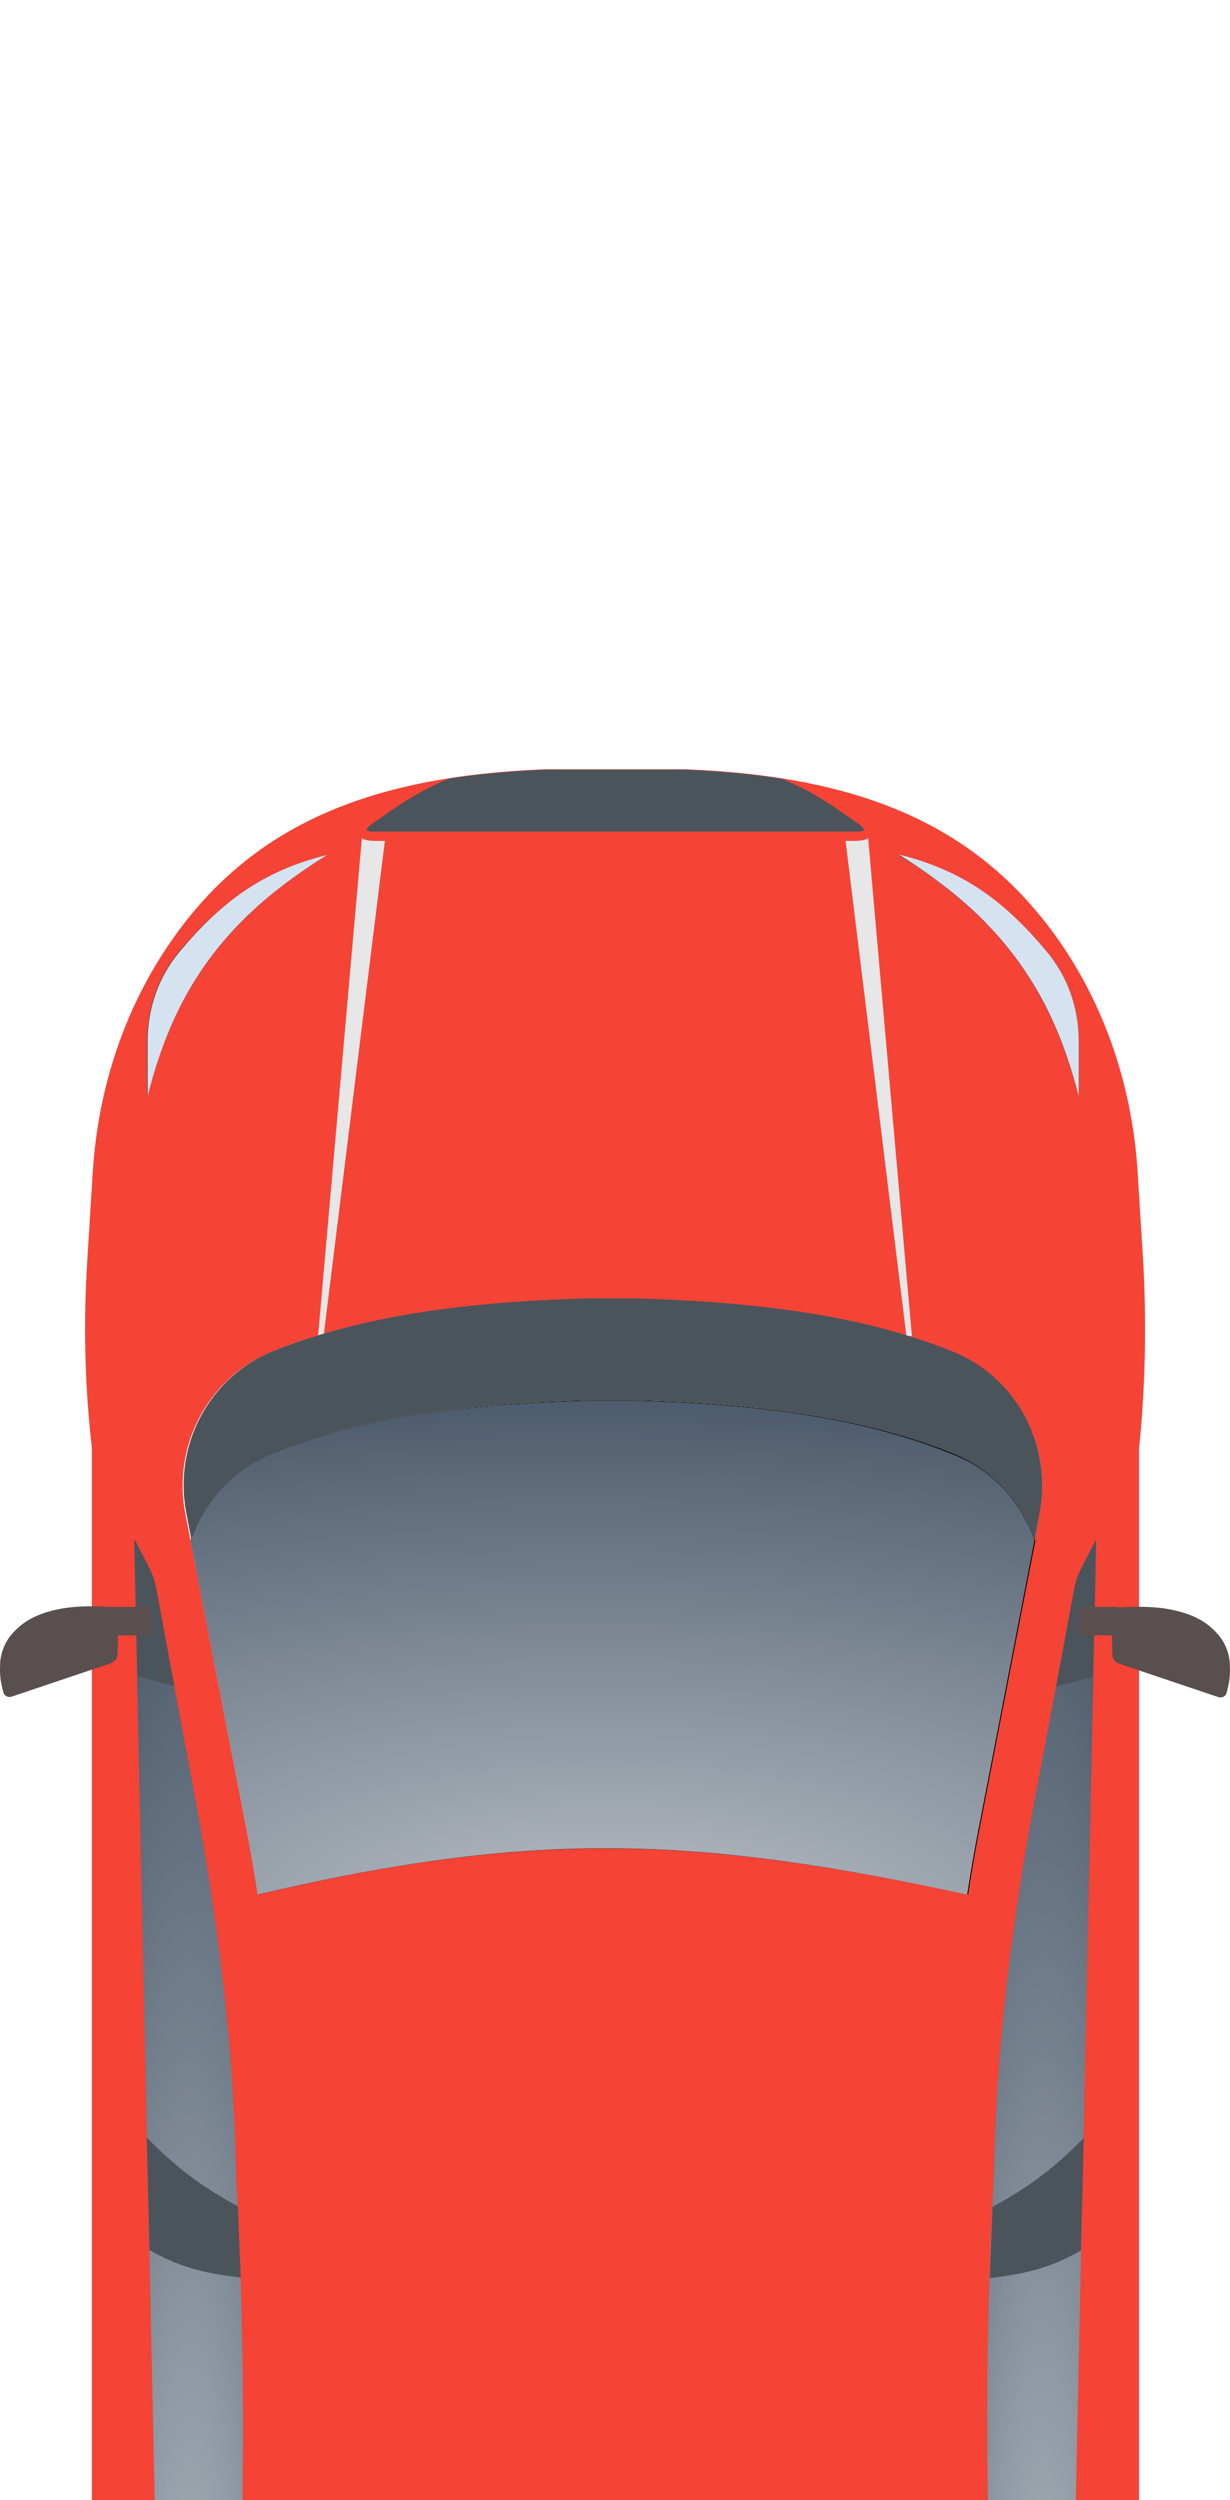 <svg width="32" height="65" viewBox="0 0 32 65" fill="none" xmlns="http://www.w3.org/2000/svg">
<g filter="url(#filter0_d_0_140)">
<path d="M29.741 12.79L29.597 10.466C29.465 8.373 28.818 6.34 27.656 4.61C25.522 1.452 22.406 0.181 17.816 0L14.184 0C9.606 0.181 6.477 1.452 4.356 4.61C3.193 6.34 2.546 8.373 2.414 10.466L2.27 12.79C2.175 14.29 2.199 15.802 2.354 17.303L2.39 17.642V55.429C2.486 57.631 2.882 58.781 3.577 60.596C4.859 63.596 7.532 64.939 14.735 64.976H17.288C24.492 64.939 27.164 63.584 28.447 60.596C29.142 58.781 29.526 57.631 29.633 55.429V17.654L29.669 17.315C29.801 15.814 29.825 14.302 29.741 12.79ZM27.044 19.36L25.45 27.587C25.343 28.144 25.247 28.701 25.163 29.257C18.103 27.733 13.848 27.575 6.705 29.257C6.621 28.701 6.525 28.144 6.417 27.587L4.823 19.36C4.476 17.581 5.423 15.802 7.089 15.137C9.294 14.254 11.847 13.866 15.263 13.77H16.581C19.997 13.866 22.562 14.266 24.755 15.149C26.445 15.802 27.392 17.581 27.044 19.36Z" fill="#F54336"/>
<path d="M26.253 53.215C26.253 54.667 26.098 55.84 25.738 56.784C25.714 56.687 25.666 56.59 25.606 56.494C25.474 56.832 25.331 57.147 25.187 57.45C24.707 58.405 23.856 59.107 22.85 59.446C21.267 59.966 19.781 60.16 17.732 60.305C17.216 60.341 16.713 60.353 16.198 60.353H15.862C15.359 60.353 14.855 60.341 14.364 60.305C12.302 60.16 10.816 59.966 9.222 59.446C8.215 59.119 7.376 58.405 6.885 57.45C6.729 57.147 6.597 56.832 6.453 56.481C6.405 56.554 6.369 56.627 6.334 56.711C5.962 55.78 5.794 54.63 5.794 53.215C5.794 52.597 5.83 51.968 5.89 51.339H26.146C26.23 51.98 26.253 52.597 26.253 53.215Z" fill="#4B545A"/>
<path d="M26.253 53.215C26.253 54.667 26.098 55.84 25.738 56.784C25.714 56.687 25.666 56.59 25.606 56.494C25.474 56.832 25.331 57.147 25.187 57.45C24.707 58.405 23.856 59.107 22.85 59.446C21.267 59.966 19.781 60.16 17.732 60.305C17.216 60.341 16.713 60.353 16.198 60.353H15.862C15.359 60.353 14.855 60.341 14.364 60.305C12.302 60.16 10.816 59.966 9.222 59.446C8.215 59.119 7.376 58.405 6.885 57.45C6.729 57.147 6.597 56.832 6.453 56.481C6.405 56.554 6.369 56.627 6.334 56.711C5.962 55.78 5.794 54.63 5.794 53.215C5.794 52.597 5.83 51.968 5.89 51.339H26.146C26.23 51.98 26.253 52.597 26.253 53.215Z" fill="#4388FC" fill-opacity="0.1"/>
<path d="M26.253 53.215C26.253 54.667 26.098 55.84 25.738 56.784C25.714 56.687 25.666 56.59 25.606 56.494C25.474 56.832 25.331 57.147 25.187 57.45C24.707 58.405 23.856 59.107 22.85 59.446C21.267 59.966 19.781 60.16 17.732 60.305C17.216 60.341 16.713 60.353 16.198 60.353H15.862C15.359 60.353 14.855 60.341 14.364 60.305C12.302 60.16 10.816 59.966 9.222 59.446C8.215 59.119 7.376 58.405 6.885 57.45C6.729 57.147 6.597 56.832 6.453 56.481C6.405 56.554 6.369 56.627 6.334 56.711C5.962 55.78 5.794 54.63 5.794 53.215C5.794 52.597 5.83 51.968 5.89 51.339H26.146C26.23 51.98 26.253 52.597 26.253 53.215Z" fill="url(#paint0_radial_0_140)" fill-opacity="0.77"/>
<path d="M8.239 64.347C5.662 63.669 4.356 62.447 3.565 60.608C3.361 60.076 3.181 59.592 3.026 59.132L3.265 59.204C4.068 59.459 4.716 60.051 5.051 60.826C5.591 62.084 6.154 62.629 7.784 63.476C8.107 63.645 8.287 63.996 8.239 64.347Z" fill="#D8394C"/>
<path d="M23.761 64.347C26.337 63.669 27.644 62.447 28.435 60.608C28.639 60.075 28.819 59.591 28.974 59.132L28.735 59.204C27.932 59.458 27.284 60.051 26.949 60.826C26.409 62.084 25.846 62.628 24.216 63.475C23.892 63.645 23.713 63.996 23.761 64.347Z" fill="#D8394C"/>
<path d="M25.762 48.181C25.786 49.295 25.81 50.444 25.834 51.715C25.834 51.811 25.858 51.908 25.906 51.993C26.11 52.38 26.397 52.513 26.853 52.428C27.512 52.223 27.848 51.606 27.872 50.517L28.519 20.11C28.519 20.086 28.519 20.062 28.519 20.037C28.507 20.049 28.495 20.074 28.483 20.098L28.135 20.775C28.063 20.921 28.003 21.078 27.968 21.247L26.973 26.499C26.277 30.201 25.906 33.48 25.858 36.553C25.606 41.236 25.678 44.455 25.762 48.181Z" fill="#4B545A"/>
<path d="M25.762 48.181C25.786 49.295 25.81 50.444 25.834 51.715C25.834 51.811 25.858 51.908 25.906 51.993C26.11 52.38 26.397 52.513 26.853 52.428C27.512 52.223 27.848 51.606 27.872 50.517L28.519 20.11C28.519 20.086 28.519 20.062 28.519 20.037C28.507 20.049 28.495 20.074 28.483 20.098L28.135 20.775C28.063 20.921 28.003 21.078 27.968 21.247L26.973 26.499C26.277 30.201 25.906 33.48 25.858 36.554C25.606 41.236 25.678 44.455 25.762 48.181Z" fill="#4388FC" fill-opacity="0.1"/>
<path d="M25.762 48.181C25.786 49.295 25.81 50.444 25.834 51.715C25.834 51.811 25.858 51.908 25.906 51.993C26.11 52.38 26.397 52.513 26.853 52.428C27.512 52.223 27.848 51.606 27.872 50.517L28.519 20.11C28.519 20.086 28.519 20.062 28.519 20.037C28.507 20.049 28.495 20.074 28.483 20.098L28.135 20.775C28.063 20.921 28.003 21.078 27.968 21.247L26.973 26.499C26.277 30.201 25.906 33.48 25.858 36.554C25.606 41.236 25.678 44.455 25.762 48.181Z" fill="url(#paint1_radial_0_140)" fill-opacity="0.77"/>
<path d="M28.123 38.514C27.344 38.949 26.769 39.107 25.75 39.228L25.822 37.377C26.733 36.88 27.404 36.396 28.195 35.586L28.123 38.514Z" fill="#4B545A"/>
<path d="M27.476 23.849L28.435 23.595L28.507 20.122C28.507 20.098 28.507 20.074 28.507 20.05C28.495 20.062 28.483 20.086 28.471 20.11L28.123 20.788C28.051 20.933 27.991 21.09 27.956 21.259L27.476 23.849Z" fill="#4B545A"/>
<path d="M28.099 21.78C28.027 22.071 28.039 22.24 28.099 22.519H29.094V21.78H28.099Z" fill="#594F4F"/>
<path d="M28.926 21.997L28.938 23.014C28.938 23.123 29.01 23.22 29.118 23.256L31.707 24.127C31.791 24.151 31.886 24.103 31.91 24.018C31.946 23.885 31.982 23.74 31.994 23.558C32.006 23.437 31.994 23.316 31.994 23.22C31.97 22.965 31.875 22.724 31.719 22.53C31.575 22.36 31.395 22.191 31.119 22.058C30.772 21.889 30.304 21.792 29.837 21.78C29.621 21.768 29.346 21.78 29.13 21.792C29.01 21.792 28.926 21.877 28.926 21.997Z" fill="#594F4F"/>
<path d="M6.25 48.181C6.226 49.294 6.202 50.444 6.178 51.714C6.178 51.811 6.154 51.908 6.106 51.992C5.902 52.38 5.615 52.513 5.159 52.428C4.5 52.222 4.165 51.605 4.141 50.516L3.493 20.11C3.493 20.085 3.493 20.061 3.493 20.037C3.505 20.049 3.517 20.073 3.529 20.097L3.877 20.775C3.949 20.92 4.009 21.077 4.045 21.247L5.028 26.474C5.723 30.177 6.094 33.456 6.142 36.529C6.394 41.236 6.334 44.454 6.25 48.181Z" fill="#4B545A"/>
<path d="M6.25 48.181C6.226 49.294 6.202 50.444 6.178 51.714C6.178 51.811 6.154 51.908 6.106 51.992C5.902 52.38 5.615 52.513 5.159 52.428C4.5 52.222 4.165 51.605 4.141 50.516L3.493 20.11C3.493 20.085 3.493 20.061 3.493 20.037C3.505 20.049 3.517 20.073 3.529 20.097L3.877 20.775C3.949 20.92 4.009 21.077 4.045 21.247L5.028 26.474C5.723 30.177 6.094 33.456 6.142 36.529C6.394 41.236 6.334 44.454 6.25 48.181Z" fill="#4388FC" fill-opacity="0.1"/>
<path d="M6.25 48.181C6.226 49.294 6.202 50.444 6.178 51.714C6.178 51.811 6.154 51.908 6.106 51.992C5.902 52.38 5.615 52.513 5.159 52.428C4.5 52.222 4.165 51.605 4.141 50.516L3.493 20.11C3.493 20.085 3.493 20.061 3.493 20.037C3.505 20.049 3.517 20.073 3.529 20.097L3.877 20.775C3.949 20.92 4.009 21.077 4.045 21.247L5.028 26.474C5.723 30.177 6.094 33.456 6.142 36.529C6.394 41.236 6.334 44.454 6.25 48.181Z" fill="url(#paint2_radial_0_140)" fill-opacity="0.77"/>
<path d="M3.889 38.501C4.668 38.937 5.243 39.094 6.262 39.215L6.19 37.364C5.279 36.868 4.608 36.384 3.817 35.573L3.889 38.501Z" fill="#4B545A"/>
<path d="M4.536 23.836L3.577 23.582L3.505 20.11C3.505 20.085 3.505 20.061 3.505 20.037C3.517 20.049 3.529 20.073 3.541 20.097L3.889 20.775C3.961 20.92 4.021 21.077 4.057 21.247L4.536 23.836Z" fill="#4B545A"/>
<path d="M6.178 49.851H25.834C25.834 49.851 25.993 51.274 25.175 52.815C23.377 56.203 8.156 56.022 6.777 52.815C6.088 51.211 6.178 49.851 6.178 49.851Z" fill="#F54336"/>
<path d="M3.901 21.78C3.972 22.07 3.96 22.24 3.901 22.518H2.906V21.78H3.901Z" fill="#594F4F"/>
<path d="M3.074 21.985L3.062 23.002C3.062 23.11 2.99 23.207 2.882 23.244L0.293 24.115C0.209 24.139 0.113 24.091 0.089 24.006C0.053 23.873 0.017 23.728 0.005 23.546C-0.007 23.425 0.005 23.304 0.005 23.207C0.029 22.953 0.125 22.711 0.281 22.518C0.425 22.348 0.605 22.179 0.88 22.046C1.228 21.876 1.695 21.78 2.163 21.767C2.378 21.755 2.654 21.767 2.87 21.78C2.99 21.78 3.074 21.876 3.074 21.985Z" fill="#594F4F"/>
<path d="M16.593 16.722C20.093 16.818 22.586 17.242 24.66 18.077C25.559 18.44 26.254 19.166 26.589 20.073L25.139 27.527C25.055 27.974 24.971 28.434 24.899 28.882C21.124 28.083 18.367 27.744 15.742 27.744C13.082 27.744 10.349 28.095 6.957 28.882C6.885 28.434 6.813 27.974 6.717 27.527L5.279 20.073C5.615 19.166 6.31 18.44 7.209 18.077C9.294 17.242 11.775 16.831 15.275 16.722H16.593ZM16.593 16.407H15.275C11.859 16.504 9.294 16.903 7.101 17.774C6.07 18.186 5.303 19.033 4.968 20.037L6.43 27.587C6.538 28.144 6.634 28.7 6.717 29.257C10.205 28.434 12.998 28.059 15.767 28.059C18.679 28.059 21.555 28.483 25.187 29.257C25.271 28.7 25.367 28.144 25.475 27.587L26.937 20.049C26.589 19.045 25.834 18.198 24.804 17.786C22.574 16.903 20.009 16.504 16.593 16.407Z" fill="black"/>
<path d="M26.913 20.049L25.451 27.587C25.343 28.144 25.247 28.701 25.163 29.257C18.103 27.733 13.849 27.575 6.705 29.257C6.621 28.701 6.525 28.144 6.418 27.587L4.955 20.049C5.303 19.045 6.058 18.198 7.089 17.787C9.294 16.903 11.847 16.516 15.263 16.419H16.581C19.997 16.516 22.562 16.915 24.755 17.799C25.81 18.198 26.565 19.045 26.913 20.049Z" fill="#4B545A"/>
<path d="M26.913 20.049L25.451 27.587C25.343 28.144 25.247 28.701 25.163 29.257C18.103 27.733 13.849 27.575 6.705 29.257C6.621 28.701 6.525 28.144 6.418 27.587L4.955 20.049C5.303 19.045 6.058 18.198 7.089 17.787C9.294 16.903 11.847 16.516 15.263 16.419H16.581C19.997 16.516 22.562 16.915 24.755 17.799C25.81 18.198 26.565 19.045 26.913 20.049Z" fill="#4388FC" fill-opacity="0.1"/>
<path d="M26.913 20.049L25.451 27.587C25.343 28.144 25.247 28.701 25.163 29.257C18.103 27.733 13.849 27.575 6.705 29.257C6.621 28.701 6.525 28.144 6.418 27.587L4.955 20.049C5.303 19.045 6.058 18.198 7.089 17.787C9.294 16.903 11.847 16.516 15.263 16.419H16.581C19.997 16.516 22.562 16.915 24.755 17.799C25.81 18.198 26.565 19.045 26.913 20.049Z" fill="url(#paint3_radial_0_140)" fill-opacity="0.77"/>
<path d="M9.414 1.791L8.275 14.738H8.419L10.013 1.863C9.737 1.863 9.534 1.875 9.414 1.791Z" fill="#E7E7E7"/>
<path d="M22.586 1.791L23.724 14.738H23.581L21.998 1.863C22.262 1.863 22.466 1.875 22.586 1.791Z" fill="#E7E7E7"/>
<path d="M27.045 19.359C27.392 17.581 26.445 15.802 24.779 15.136C22.574 14.253 20.021 13.866 16.605 13.757H15.287C11.871 13.854 9.306 14.253 7.113 15.124C5.447 15.79 4.5 17.569 4.848 19.347L4.979 20.037C5.327 19.033 6.082 18.186 7.113 17.774C9.318 16.891 11.871 16.504 15.287 16.407H16.605C20.021 16.504 22.586 16.903 24.779 17.786C25.81 18.198 26.577 19.045 26.913 20.049L27.045 19.359Z" fill="#4B545A"/>
<path d="M8.515 2.226C5.986 3.787 4.56 5.614 3.829 8.518V7.066C3.829 6.207 4.116 5.384 4.668 4.731C5.746 3.472 6.801 2.65 8.515 2.226Z" fill="url(#paint4_linear_0_140)"/>
<path d="M8.515 2.226C5.986 3.787 4.56 5.614 3.829 8.518V7.066C3.829 6.207 4.116 5.384 4.668 4.731C5.746 3.472 6.801 2.65 8.515 2.226Z" fill="url(#paint5_linear_0_140)"/>
<path d="M3.841 8.506V7.066C3.841 6.207 4.129 5.384 4.68 4.731C5.747 3.472 6.801 2.65 8.515 2.226C5.986 3.787 4.56 5.602 3.841 8.506Z" fill="#D5E3F0"/>
<path d="M23.377 2.226C25.906 3.787 27.332 5.614 28.064 8.518V7.066C28.064 6.207 27.776 5.384 27.225 4.731C26.158 3.473 25.091 2.65 23.377 2.226Z" fill="url(#paint6_linear_0_140)"/>
<path d="M23.377 2.226C25.906 3.787 27.332 5.614 28.064 8.518V7.066C28.064 6.207 27.776 5.384 27.225 4.731C26.158 3.473 25.091 2.65 23.377 2.226Z" fill="url(#paint7_linear_0_140)"/>
<path d="M28.064 8.506V7.066C28.064 6.207 27.776 5.385 27.225 4.731C26.158 3.461 25.091 2.638 23.377 2.214C25.906 3.787 27.332 5.602 28.064 8.506Z" fill="#D5E3F0"/>
<path d="M22.478 1.585C22.478 1.597 22.43 1.621 22.299 1.621H9.714C9.582 1.621 9.534 1.585 9.534 1.585C9.534 1.573 9.558 1.5 9.702 1.404L9.81 1.331C10.445 0.883 10.912 0.557 11.691 0.242C12.47 0.121 13.297 0.049 14.184 0.012H17.816C18.703 0.049 19.53 0.121 20.309 0.242C20.309 0.242 20.309 0.242 20.321 0.242C21.1 0.557 21.567 0.883 22.203 1.331L22.311 1.404C22.454 1.5 22.478 1.573 22.478 1.585Z" fill="#4B545A"/>
</g>
<defs>
<filter id="filter0_d_0_140" x="-100" y="-80" width="232" height="265" filterUnits="userSpaceOnUse" color-interpolation-filters="sRGB">
<feFlood flood-opacity="0" result="BackgroundImageFix"/>
<feColorMatrix in="SourceAlpha" type="matrix" values="0 0 0 0 0 0 0 0 0 0 0 0 0 0 0 0 0 0 127 0" result="hardAlpha"/>
<feOffset dy="20"/>
<feGaussianBlur stdDeviation="50"/>
<feComposite in2="hardAlpha" operator="out"/>
<feColorMatrix type="matrix" values="0 0 0 0 0.016 0 0 0 0 0.024 0 0 0 0 0.059 0 0 0 0.08 0"/>
<feBlend mode="normal" in2="BackgroundImageFix" result="effect1_dropShadow_0_140"/>
<feBlend mode="normal" in="SourceGraphic" in2="effect1_dropShadow_0_140" result="shape"/>
</filter>
<radialGradient id="paint0_radial_0_140" cx="0" cy="0" r="1" gradientUnits="userSpaceOnUse" gradientTransform="translate(16.545 50.698) rotate(90) scale(10.345 33.86)">
<stop stop-color="white" stop-opacity="0.8"/>
<stop offset="1" stop-color="white" stop-opacity="0.01"/>
</radialGradient>
<radialGradient id="paint1_radial_0_140" cx="0" cy="0" r="1" gradientUnits="userSpaceOnUse" gradientTransform="translate(27.122 54.989) rotate(90.033) scale(35.431 4.469)">
<stop stop-color="white" stop-opacity="0.8"/>
<stop offset="1" stop-color="white" stop-opacity="0.01"/>
</radialGradient>
<radialGradient id="paint2_radial_0_140" cx="0" cy="0" r="1" gradientUnits="userSpaceOnUse" gradientTransform="translate(4.928 54.988) rotate(90.033) scale(35.431 4.46)">
<stop stop-color="white" stop-opacity="0.8"/>
<stop offset="1" stop-color="white" stop-opacity="0.01"/>
</radialGradient>
<radialGradient id="paint3_radial_0_140" cx="0" cy="0" r="1" gradientUnits="userSpaceOnUse" gradientTransform="translate(16.093 30.261) rotate(90.648) scale(14.033 34.615)">
<stop stop-color="white" stop-opacity="0.8"/>
<stop offset="1" stop-color="white" stop-opacity="0.01"/>
</radialGradient>
<linearGradient id="paint4_linear_0_140" x1="3.836" y1="5.366" x2="8.521" y2="5.366" gradientUnits="userSpaceOnUse">
<stop offset="0.155" stop-color="#A1A1A1"/>
<stop offset="0.92" stop-color="white"/>
</linearGradient>
<linearGradient id="paint5_linear_0_140" x1="3.836" y1="5.366" x2="8.521" y2="5.366" gradientUnits="userSpaceOnUse">
<stop stop-color="#333333"/>
<stop offset="0.188"/>
<stop offset="0.385" stop-color="#333333"/>
<stop offset="0.598"/>
<stop offset="0.803" stop-color="#333333"/>
<stop offset="1"/>
</linearGradient>
<linearGradient id="paint6_linear_0_140" x1="28.065" y1="5.366" x2="23.38" y2="5.366" gradientUnits="userSpaceOnUse">
<stop offset="0.155" stop-color="#A1A1A1"/>
<stop offset="0.92" stop-color="white"/>
</linearGradient>
<linearGradient id="paint7_linear_0_140" x1="28.065" y1="5.366" x2="23.38" y2="5.366" gradientUnits="userSpaceOnUse">
<stop stop-color="#333333"/>
<stop offset="0.188"/>
<stop offset="0.385" stop-color="#333333"/>
<stop offset="0.598"/>
<stop offset="0.803" stop-color="#333333"/>
<stop offset="1"/>
</linearGradient>
</defs>
</svg>
